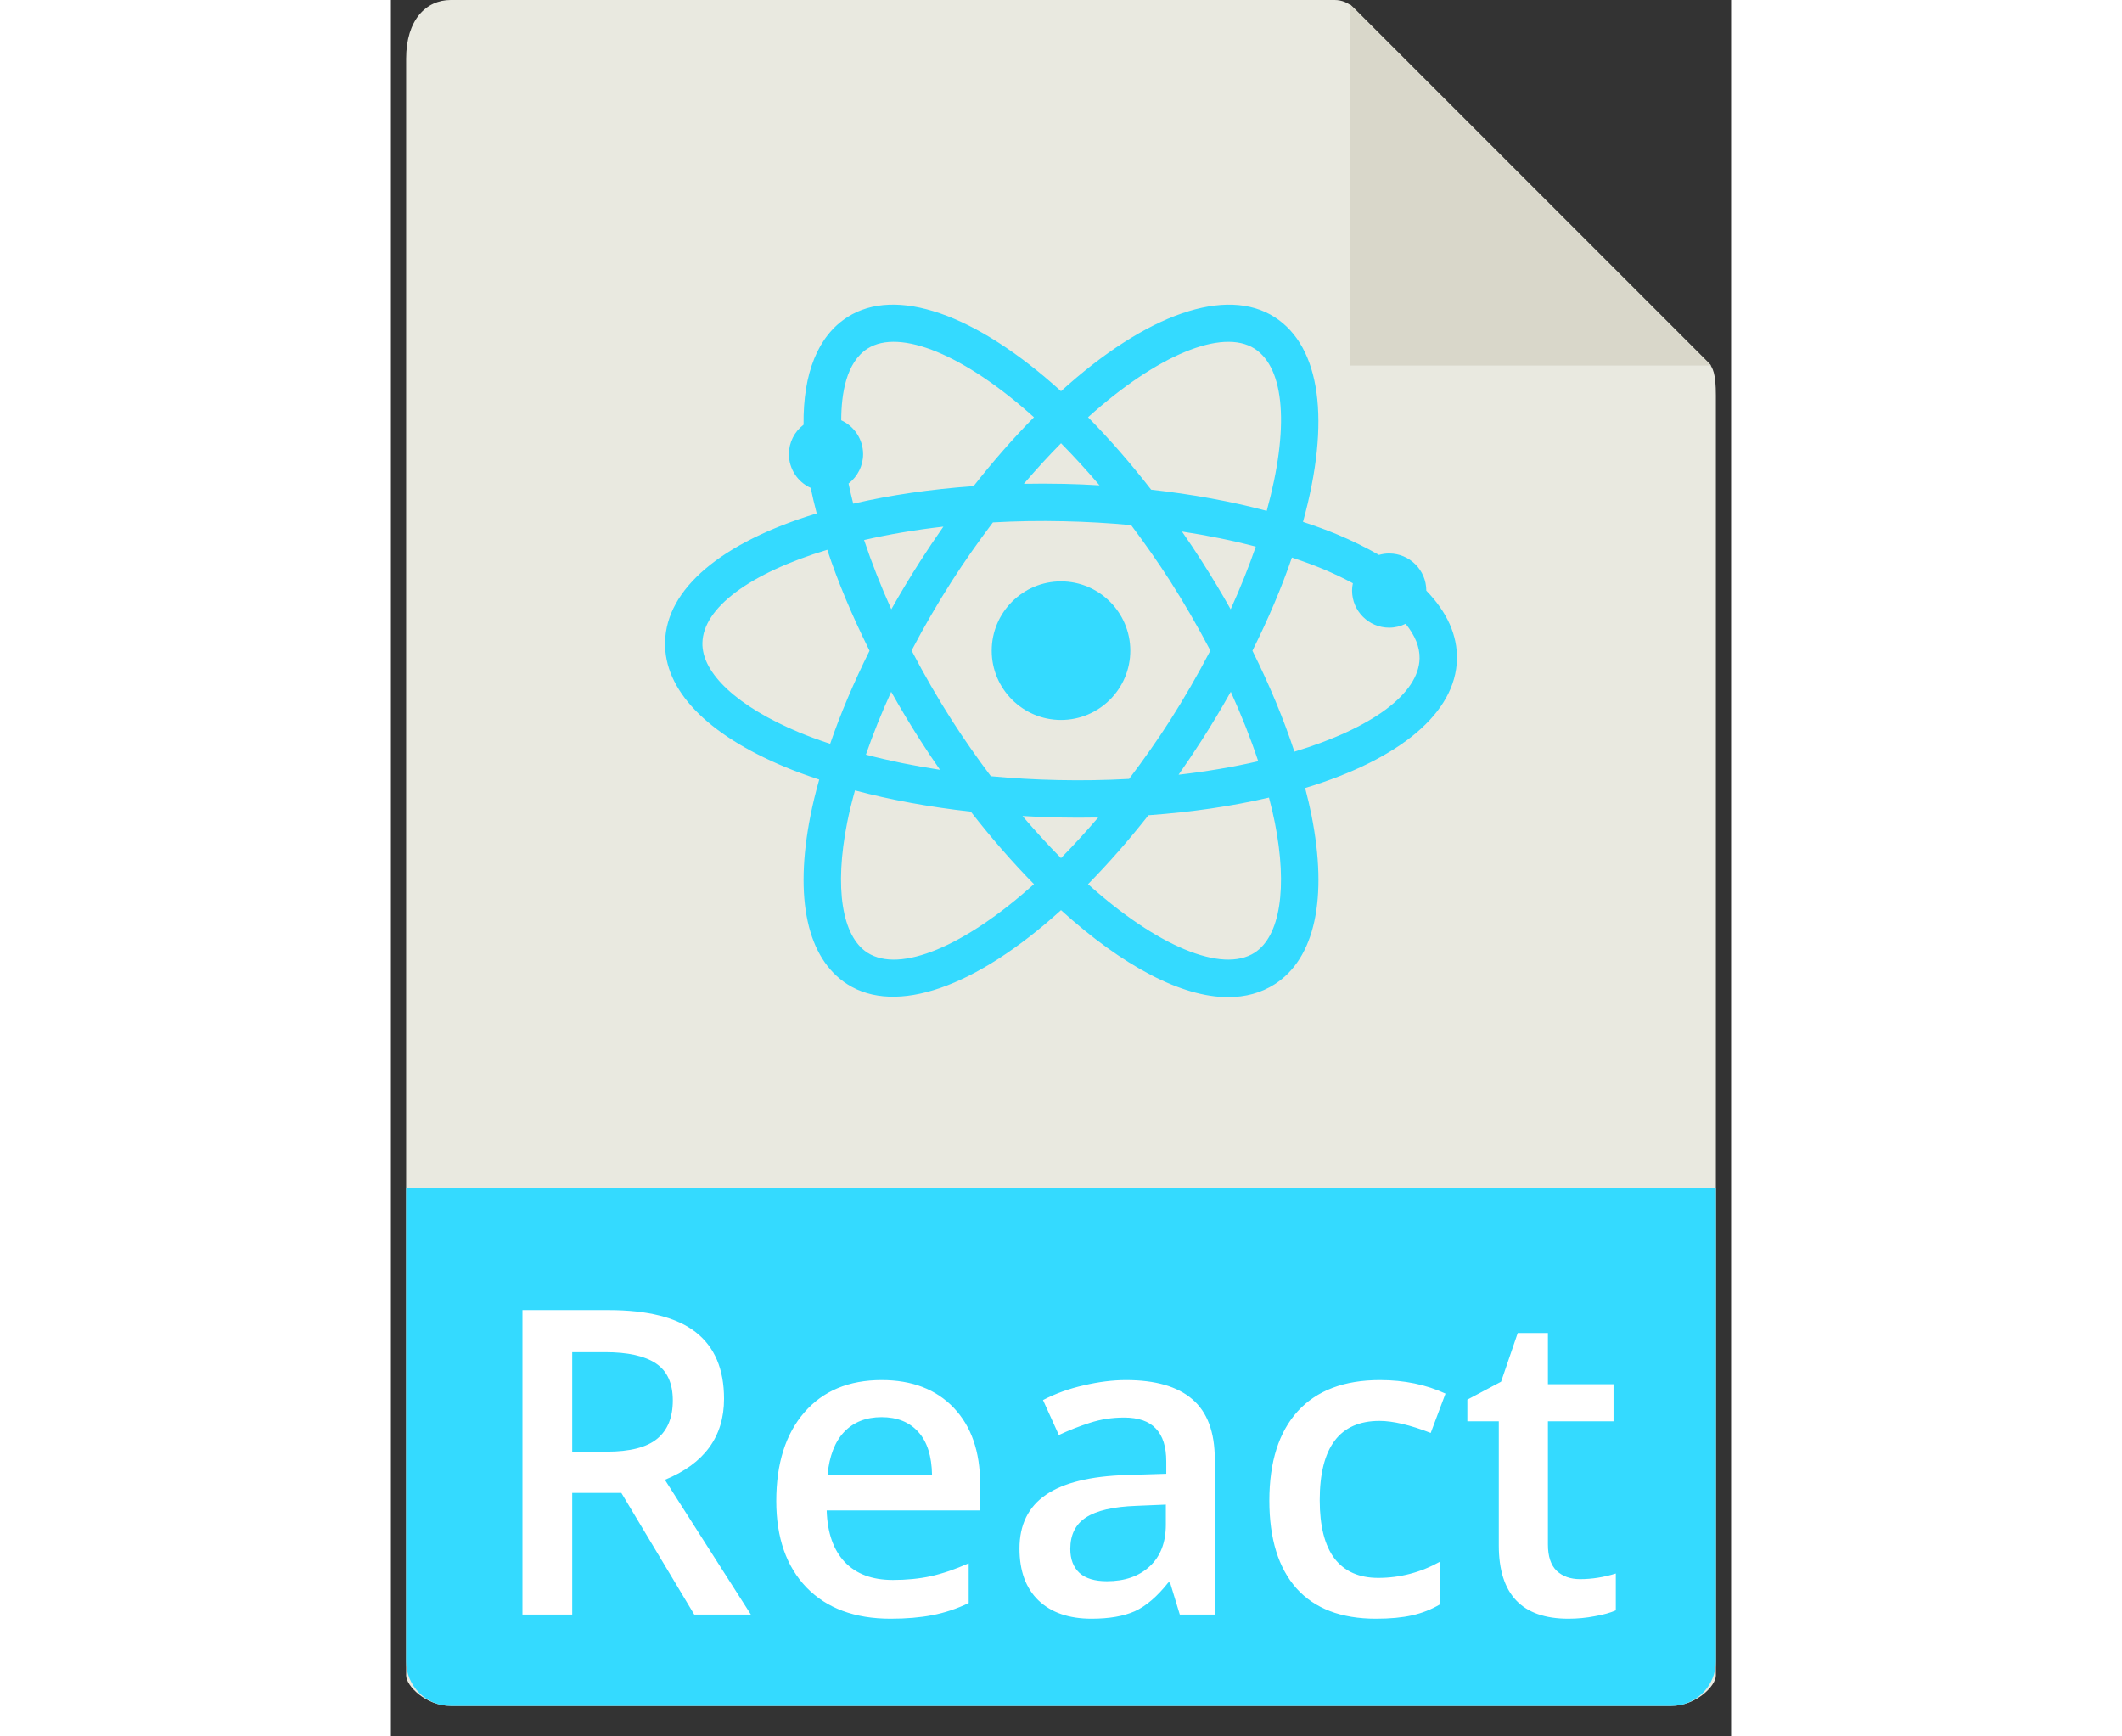 <svg width="44" height="36" viewBox="0 0 44 57" fill="none" xmlns="http://www.w3.org/2000/svg">
<rect x="0" y="0" width="44" height="57" fill="#333333" stroke="none"/>
<path d="M30.985 0H1.963C1.155 0 0.5 0.655 0.5 1.926V55C0.5 55.345 1.155 56 1.963 56H42.037C42.845 56 43.5 55.345 43.5 55V12.978C43.5 12.282 43.407 12.058 43.243 11.893L31.607 0.257C31.442 0.093 31.218 0 30.985 0Z" fill="#E9E9E0"/>
<path d="M31.5 0.151V12H43.349L31.5 0.151Z" fill="#D9D7CA"/>
<path d="M42.037 56H1.963C1.155 56 0.5 55.345 0.5 54.537V39H43.5V54.537C43.5 55.345 42.845 56 42.037 56Z" fill="#34DAFF"/>
<path d="M5.953 47.654H7.088C7.849 47.654 8.4 47.513 8.742 47.23C9.084 46.948 9.255 46.529 9.255 45.973C9.255 45.408 9.07 45.002 8.701 44.756C8.332 44.51 7.776 44.387 7.033 44.387H5.953V47.654ZM5.953 49.008V53H4.319V43.006H7.143C8.432 43.006 9.387 43.247 10.007 43.73C10.627 44.214 10.937 44.943 10.937 45.918C10.937 47.162 10.289 48.048 8.995 48.577L11.818 53H9.959L7.566 49.008H5.953ZM16.405 53.137C15.229 53.137 14.309 52.795 13.644 52.111C12.983 51.423 12.652 50.477 12.652 49.274C12.652 48.039 12.96 47.069 13.575 46.362C14.19 45.656 15.036 45.303 16.111 45.303C17.109 45.303 17.898 45.606 18.477 46.212C19.055 46.818 19.345 47.652 19.345 48.714V49.582H14.307C14.329 50.316 14.528 50.881 14.901 51.277C15.275 51.669 15.801 51.865 16.48 51.865C16.927 51.865 17.342 51.824 17.725 51.742C18.112 51.656 18.527 51.514 18.969 51.318V52.624C18.577 52.811 18.18 52.943 17.779 53.02C17.378 53.098 16.92 53.137 16.405 53.137ZM16.111 46.52C15.601 46.52 15.191 46.681 14.881 47.005C14.575 47.328 14.393 47.8 14.334 48.42H17.766C17.756 47.796 17.606 47.324 17.314 47.005C17.023 46.681 16.622 46.52 16.111 46.52ZM25.9 53L25.579 51.947H25.524C25.16 52.408 24.793 52.722 24.424 52.891C24.055 53.055 23.581 53.137 23.002 53.137C22.259 53.137 21.678 52.936 21.259 52.535C20.844 52.134 20.637 51.567 20.637 50.833C20.637 50.054 20.926 49.466 21.505 49.069C22.084 48.673 22.965 48.456 24.15 48.42L25.456 48.379V47.976C25.456 47.492 25.342 47.133 25.114 46.895C24.891 46.654 24.542 46.533 24.068 46.533C23.681 46.533 23.31 46.59 22.954 46.704C22.599 46.818 22.257 46.953 21.929 47.107L21.409 45.959C21.819 45.745 22.268 45.583 22.756 45.474C23.244 45.36 23.704 45.303 24.137 45.303C25.098 45.303 25.823 45.512 26.311 45.932C26.803 46.351 27.049 47.009 27.049 47.907V53H25.9ZM23.508 51.906C24.091 51.906 24.558 51.745 24.909 51.421C25.265 51.093 25.442 50.635 25.442 50.047V49.391L24.472 49.432C23.715 49.459 23.164 49.587 22.817 49.815C22.476 50.038 22.305 50.382 22.305 50.847C22.305 51.184 22.405 51.446 22.605 51.633C22.806 51.815 23.107 51.906 23.508 51.906ZM32.34 53.137C31.196 53.137 30.326 52.804 29.729 52.139C29.136 51.469 28.84 50.509 28.84 49.261C28.84 47.989 29.15 47.012 29.77 46.328C30.394 45.645 31.294 45.303 32.47 45.303C33.267 45.303 33.985 45.451 34.623 45.747L34.138 47.039C33.459 46.775 32.898 46.643 32.456 46.643C31.148 46.643 30.494 47.511 30.494 49.247C30.494 50.095 30.656 50.733 30.98 51.161C31.308 51.585 31.786 51.797 32.415 51.797C33.13 51.797 33.807 51.619 34.445 51.264V52.665C34.158 52.834 33.851 52.954 33.523 53.027C33.199 53.1 32.805 53.137 32.34 53.137ZM39.039 51.838C39.431 51.838 39.823 51.776 40.215 51.653V52.863C40.037 52.941 39.807 53.005 39.524 53.055C39.246 53.109 38.957 53.137 38.656 53.137C37.134 53.137 36.373 52.335 36.373 50.73V46.656H35.341V45.945L36.448 45.357L36.995 43.758H37.986V45.44H40.14V46.656H37.986V50.703C37.986 51.09 38.082 51.378 38.273 51.565C38.469 51.747 38.725 51.838 39.039 51.838Z" fill="white"/>
<path d="M22 19.085C20.746 19.085 19.725 20.105 19.725 21.36C19.725 22.614 20.746 23.634 22 23.634C23.254 23.634 24.275 22.614 24.275 21.36C24.275 20.105 23.254 19.085 22 19.085Z" fill="#34DAFF"/>
<path d="M34.999 21.641C35.017 20.853 34.678 20.096 33.993 19.389C33.993 19.389 33.993 19.387 33.993 19.387C33.993 18.715 33.446 18.169 32.774 18.169C32.66 18.169 32.548 18.185 32.438 18.217C32.018 17.974 31.558 17.749 31.069 17.544C30.742 17.408 30.372 17.272 29.945 17.131C30.859 13.819 30.525 11.379 29.014 10.411C27.43 9.394 24.81 10.291 22 12.842C19.19 10.292 16.573 9.392 14.986 10.411C14.024 11.027 13.529 12.246 13.548 13.943C13.247 14.171 13.067 14.525 13.067 14.909C13.067 15.392 13.352 15.821 13.782 16.016C13.835 16.272 13.9 16.549 13.98 16.854C10.848 17.803 9.039 19.333 9.001 21.078C8.966 22.646 10.362 24.102 12.931 25.174C13.259 25.312 13.631 25.449 14.062 25.591C13.94 26.023 13.847 26.408 13.777 26.762C13.235 29.492 13.665 31.462 14.986 32.309C16.578 33.326 19.192 32.427 22 29.877C24.031 31.72 25.969 32.732 27.48 32.733C28.058 32.733 28.575 32.591 29.015 32.309C30.336 31.462 30.765 29.492 30.224 26.762C30.171 26.494 30.102 26.198 30.015 25.868C33.15 24.918 34.961 23.387 34.999 21.641ZM15.647 31.275C14.806 30.736 14.556 29.138 14.98 27C15.042 26.687 15.126 26.34 15.236 25.947C16.404 26.258 17.68 26.492 19.039 26.644C19.712 27.509 20.408 28.308 21.112 29.023C18.846 31.063 16.713 31.957 15.647 31.275ZM15.647 11.444C16.71 10.766 18.846 11.656 21.112 13.697C20.438 14.381 19.772 15.14 19.13 15.958C17.718 16.06 16.392 16.253 15.179 16.535C15.123 16.316 15.072 16.097 15.025 15.873C15.322 15.645 15.503 15.29 15.503 14.909C15.503 14.423 15.213 13.991 14.785 13.797C14.785 12.928 14.949 11.891 15.647 11.444ZM15.595 24.773C15.828 24.098 16.106 23.407 16.425 22.71C16.731 23.255 17.054 23.793 17.388 24.314C17.59 24.631 17.802 24.948 18.028 25.271C17.164 25.139 16.35 24.972 15.595 24.773ZM17.389 18.405C17.052 18.93 16.731 19.465 16.429 20.001C16.084 19.237 15.785 18.476 15.535 17.727C16.352 17.539 17.223 17.392 18.139 17.287C17.879 17.657 17.628 18.031 17.389 18.405ZM17.095 21.355C17.509 20.564 17.955 19.796 18.422 19.067C18.826 18.437 19.277 17.793 19.764 17.149C20.533 17.106 21.307 17.093 22.092 17.111C22.832 17.127 23.576 17.169 24.303 17.238C24.764 17.852 25.193 18.466 25.578 19.066C26.044 19.795 26.49 20.565 26.904 21.356C26.485 22.159 26.04 22.93 25.578 23.652C25.172 24.285 24.722 24.929 24.236 25.569C23.468 25.611 22.695 25.624 21.907 25.607C21.169 25.592 20.426 25.549 19.697 25.481C19.234 24.866 18.806 24.251 18.422 23.652C17.961 22.932 17.515 22.16 17.095 21.355ZM25.86 25.432C26.12 25.061 26.372 24.687 26.611 24.314C26.946 23.792 27.269 23.254 27.574 22.709C27.924 23.478 28.227 24.241 28.475 24.989C27.656 25.179 26.78 25.327 25.86 25.432ZM26.611 18.405C26.406 18.085 26.195 17.768 25.971 17.448C26.828 17.579 27.64 17.745 28.395 17.944C28.162 18.617 27.886 19.307 27.57 20.001C27.27 19.466 26.948 18.932 26.611 18.405ZM28.754 16.77C27.586 16.459 26.312 16.226 24.96 16.075C24.287 15.21 23.592 14.411 22.888 13.697C25.154 11.657 27.291 10.767 28.353 11.444C29.353 12.086 29.499 14.065 28.754 16.77ZM22.119 15.884C21.882 15.879 21.646 15.876 21.413 15.876C21.2 15.876 20.99 15.878 20.781 15.882C21.181 15.413 21.589 14.968 22.001 14.551C22.429 14.986 22.852 15.448 23.264 15.932C22.86 15.908 22.481 15.892 22.119 15.884ZM14.326 18.047C14.673 19.097 15.14 20.21 15.714 21.362C15.19 22.416 14.756 23.442 14.421 24.417C14.033 24.289 13.699 24.165 13.403 24.042C11.392 23.202 10.205 22.104 10.227 21.105C10.252 19.952 11.778 18.819 14.326 18.047ZM21.881 26.835C22.332 26.844 22.78 26.845 23.22 26.836C22.819 27.305 22.411 27.751 22 28.169C21.573 27.736 21.15 27.274 20.736 26.787C21.145 26.811 21.52 26.827 21.881 26.835ZM24.87 26.762C26.282 26.66 27.611 26.466 28.828 26.182C28.908 26.485 28.971 26.754 29.02 27.001C29.444 29.137 29.195 30.735 28.354 31.275C27.288 31.957 25.154 31.062 22.888 29.024C23.561 28.34 24.226 27.581 24.87 26.762ZM29.663 24.675C29.312 23.608 28.849 22.496 28.285 21.361C28.807 20.314 29.243 19.288 29.581 18.303C29.971 18.433 30.299 18.553 30.596 18.677C30.945 18.823 31.275 18.98 31.582 19.146C31.565 19.225 31.556 19.306 31.556 19.387C31.556 20.058 32.103 20.605 32.774 20.605C32.963 20.605 33.147 20.56 33.314 20.477C33.627 20.864 33.781 21.245 33.772 21.615C33.748 22.768 32.219 23.901 29.663 24.675Z" fill="#34DAFF"/>
</svg>
